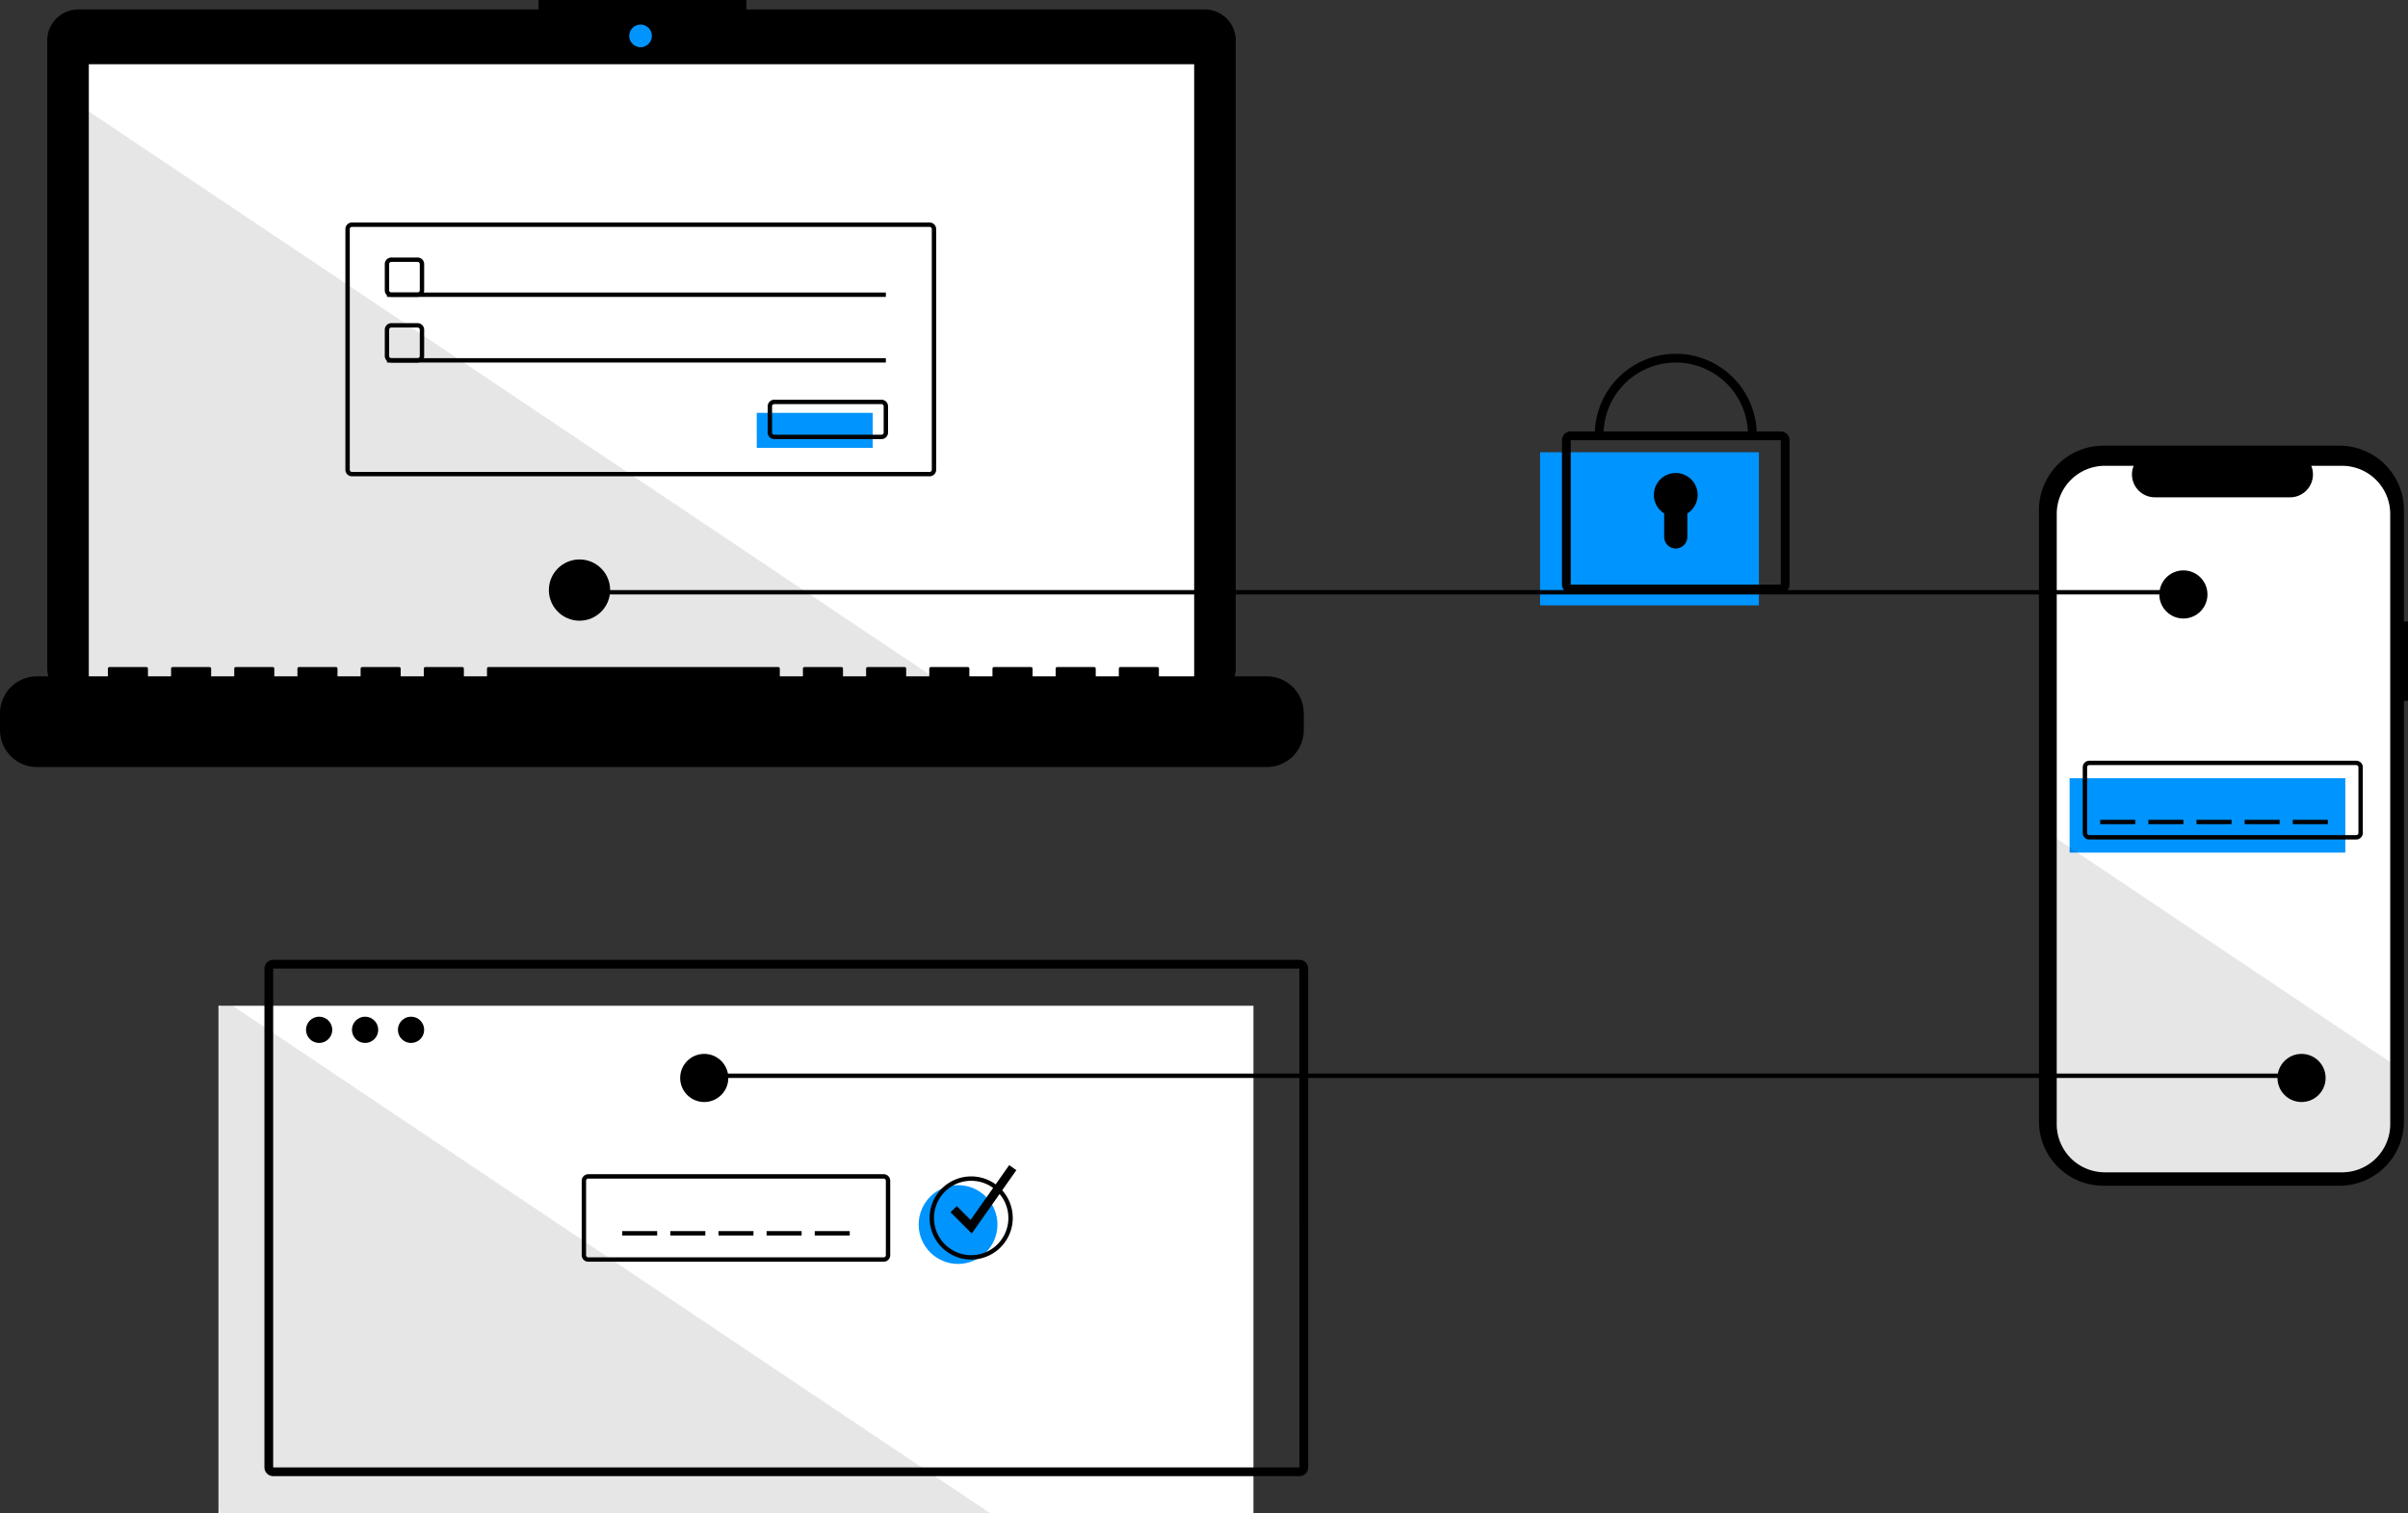 <svg id="a3a44bd2-1d5c-46a0-ab88-fbd2ff893ca0" data-name="Layer 1" xmlns="http://www.w3.org/2000/svg" width="1100.501"
    height="691.707" viewBox="0 0 1100.501 691.707">
    <rect x="0" y="0" width="1100.501" height="691.707" fill="#333333" stroke="none"/>
    <title>two_factor_authentication</title>
    <path
        d="M1150.25,388.237h-1.859V337.322a29.468,29.468,0,0,0-29.469-29.469H1011.052a29.468,29.468,0,0,0-29.469,29.469V616.648a29.469,29.469,0,0,0,29.469,29.469h107.871a29.469,29.469,0,0,0,29.469-29.469V424.48h1.859Z"
        transform="translate(-49.75 -104.147)" fill="black" />
    <path
        d="M1142.121,339.053v278.92a22.011,22.011,0,0,1-22.01,22.01h-108.39a22.002,22.002,0,0,1-22-22.01v-278.92a22,22,0,0,1,22-22h13.15a10.461,10.461,0,0,0,9.68,14.4h61.8a10.44,10.44,0,0,0,9.68-14.4H1120.111A22.009,22.009,0,0,1,1142.121,339.053Z"
        transform="translate(-49.75 -104.147)" fill="white" />
    <rect x="945.851" y="355.707" width="126" height="34" fill="#0094ff" />
    <path
        d="M1126.601,487.853h-122a3.003,3.003,0,0,1-3-3v-30a3.003,3.003,0,0,1,3-3h122a3.003,3.003,0,0,1,3,3v30A3.003,3.003,0,0,1,1126.601,487.853Zm-122-34a1.001,1.001,0,0,0-1,1v30a1.001,1.001,0,0,0,1,1h122a1.001,1.001,0,0,0,1-1v-30a1.001,1.001,0,0,0-1-1Z"
        transform="translate(-49.75 -104.147)" fill="black" />
    <rect x="959.851" y="374.707" width="16" height="2" fill="black" />
    <rect x="981.851" y="374.707" width="16" height="2" fill="black" />
    <rect x="1003.851" y="374.707" width="16" height="2" fill="black" />
    <rect x="1025.851" y="374.707" width="16" height="2" fill="black" />
    <rect x="1047.851" y="374.707" width="16" height="2" fill="black" />
    <path
        d="M1142.121,589.613v28.36a22.011,22.011,0,0,1-22.01,22.01h-108.39a22.002,22.002,0,0,1-22-22.01v-130.46Z"
        transform="translate(-49.75 -104.147)" opacity="0.1" />
    <rect x="99.851" y="459.707" width="473" height="232" fill="white" />
    <path d="M502.351,795.853H151.601a2.006,2.006,0,0,1-2-2v-228a2.006,2.006,0,0,1,2-2h4.44Z"
        transform="translate(-49.75 -104.147)" opacity="0.1" />
    <rect x="318.851" y="490.707" width="733" height="2" fill="black" />
    <path
        d="M600.343,108.464H390.853v-4.318H295.862v4.318H85.509a14.17,14.17,0,0,0-14.17,14.17V409.491a14.17,14.17,0,0,0,14.17,14.17H600.343a14.17,14.17,0,0,0,14.17-14.17V122.635A14.17,14.17,0,0,0,600.343,108.464Z"
        transform="translate(-49.75 -104.147)" fill="black" />
    <rect x="40.591" y="29.357" width="505.17" height="284.98" fill="white" />
    <circle cx="292.744" cy="16.407" r="5.181" fill="#0094ff" />
    <path
        d="M240.601,239.853h-12a3.003,3.003,0,0,1-3-3v-12a3.003,3.003,0,0,1,3-3h12a3.003,3.003,0,0,1,3,3v12A3.003,3.003,0,0,1,240.601,239.853Zm-12-16a1.001,1.001,0,0,0-1,1v12a1.001,1.001,0,0,0,1,1h12a1.001,1.001,0,0,0,1-1v-12a1.001,1.001,0,0,0-1-1Z"
        transform="translate(-49.75 -104.147)" fill="black" />
    <rect x="176.851" y="133.707" width="228" height="2" fill="black" />
    <rect x="345.851" y="188.707" width="53" height="16" fill="#0094ff" />
    <path
        d="M452.601,304.853h-49a3.003,3.003,0,0,1-3-3v-12a3.003,3.003,0,0,1,3-3h49a3.003,3.003,0,0,1,3,3v12A3.003,3.003,0,0,1,452.601,304.853Zm-49-16a1.001,1.001,0,0,0-1,1v12a1.001,1.001,0,0,0,1,1h49a1.001,1.001,0,0,0,1-1v-12a1.001,1.001,0,0,0-1-1Z"
        transform="translate(-49.75 -104.147)" fill="black" />
    <rect x="703.851" y="206.707" width="100" height="70" fill="#0094ff" />
    <path
        d="M863.601,375.353h-96a4.004,4.004,0,0,1-4-4v-66a4.004,4.004,0,0,1,4-4h96a4.004,4.004,0,0,1,4,4v66A4.004,4.004,0,0,1,863.601,375.353Zm-96-70v66H863.604l-.003-66Z"
        transform="translate(-49.75 -104.147)" fill="black" />
    <path d="M852.601,302.853h-4a33,33,0,1,0-66,0h-4a37,37,0,1,1,74,0Z" transform="translate(-49.75 -104.147)"
        fill="black" />
    <path
        d="M825.601,330.353a10,10,0,1,0-15.294,8.473V349.559a5.294,5.294,0,0,0,5.294,5.294h0a5.294,5.294,0,0,0,5.294-5.294V338.826A9.983,9.983,0,0,0,825.601,330.353Z"
        transform="translate(-49.75 -104.147)" fill="black" />
    <rect x="284.351" y="562.707" width="16" height="2" fill="black" />
    <rect x="306.351" y="562.707" width="16" height="2" fill="black" />
    <rect x="328.351" y="562.707" width="16" height="2" fill="black" />
    <rect x="350.351" y="562.707" width="16" height="2" fill="black" />
    <rect x="372.351" y="562.707" width="16" height="2" fill="black" />
    <path
        d="M643.601,778.854H174.601a4.004,4.004,0,0,1-4-4v-228a4.004,4.004,0,0,1,4-4H643.601a4.004,4.004,0,0,1,4,4v228A4.004,4.004,0,0,1,643.601,778.854Zm-469-232v228H643.604l-.003-228Z"
        transform="translate(-49.75 -104.147)" fill="black" />
    <circle cx="145.851" cy="470.707" r="6" fill="black" />
    <circle cx="166.851" cy="470.707" r="6" fill="black" />
    <circle cx="187.851" cy="470.707" r="6" fill="black" />
    <path
        d="M453.601,680.853h-135a3.003,3.003,0,0,1-3-3v-34a3.003,3.003,0,0,1,3-3h135a3.003,3.003,0,0,1,3,3v34A3.003,3.003,0,0,1,453.601,680.853Zm-135-38a1.001,1.001,0,0,0-1,1v34a1.001,1.001,0,0,0,1,1h135a1.001,1.001,0,0,0,1-1v-34a1.001,1.001,0,0,0-1-1Z"
        transform="translate(-49.75 -104.147)" fill="black" />
    <circle cx="437.851" cy="559.707" r="18" fill="#0094ff" />
    <path
        d="M493.601,679.853a19,19,0,1,1,19-19A19.022,19.022,0,0,1,493.601,679.853Zm0-36a17,17,0,1,0,17,17A17.019,17.019,0,0,0,493.601,643.853Z"
        transform="translate(-49.75 -104.147)" fill="black" />
    <polygon
        points="444.118 563.803 434.437 554.121 437.265 551.293 443.584 557.611 461.216 532.555 464.487 534.858 444.118 563.803"
        fill="black" />
    <polygon points="433.761 314.337 40.591 314.337 40.591 50.947 433.761 314.337" opacity="0.1" />
    <path
        d="M628.697,413.298H579.395v-3.552a.704.704,0,0,0-.704-.704H561.787a.704.704,0,0,0-.704.704v3.552H550.518v-3.552a.704.704,0,0,0-.704-.704H532.91a.704.704,0,0,0-.704.704v3.552H521.641v-3.552a.704.704,0,0,0-.704-.704H504.033a.704.704,0,0,0-.704.704v3.552H492.764v-3.552a.704.704,0,0,0-.704-.704H475.157a.704.704,0,0,0-.704.704v3.552H463.887v-3.552a.704.704,0,0,0-.704-.704H446.28a.704.704,0,0,0-.704.704v3.552H435.01v-3.552a.704.704,0,0,0-.704-.704H417.403a.704.704,0,0,0-.704.704v3.552H406.134v-3.552a.704.704,0,0,0-.704-.704H273.018a.704.704,0,0,0-.704.704v3.552H261.749v-3.552a.704.704,0,0,0-.704-.704H244.141a.704.704,0,0,0-.704.704v3.552H232.872v-3.552a.704.704,0,0,0-.704-.704H215.264a.704.704,0,0,0-.704.704v3.552H203.995v-3.552a.704.704,0,0,0-.704-.704H186.387a.704.704,0,0,0-.704.704v3.552H175.118v-3.552a.704.704,0,0,0-.704-.704H157.51a.704.704,0,0,0-.704.704v3.552H146.241v-3.552a.704.704,0,0,0-.704-.704H128.633a.704.704,0,0,0-.704.704v3.552H117.364v-3.552a.704.704,0,0,0-.704-.704H99.756a.704.704,0,0,0-.704.704v3.552H66.653A16.904,16.904,0,0,0,49.75,430.202v7.643a16.904,16.904,0,0,0,16.904,16.904H628.697A16.904,16.904,0,0,0,645.601,437.845V430.202A16.904,16.904,0,0,0,628.697,413.298Z"
        transform="translate(-49.75 -104.147)" fill="black" />
    <path
        d="M474.601,321.853h-264a3.003,3.003,0,0,1-3-3v-110a3.003,3.003,0,0,1,3-3h264a3.003,3.003,0,0,1,3,3v110A3.003,3.003,0,0,1,474.601,321.853Zm-264-114a1.001,1.001,0,0,0-1,1v110a1.001,1.001,0,0,0,1,1h264a1.001,1.001,0,0,0,1-1v-110a1.001,1.001,0,0,0-1-1Z"
        transform="translate(-49.75 -104.147)" fill="black" />
    <path
        d="M240.601,269.853h-12a3.003,3.003,0,0,1-3-3v-12a3.003,3.003,0,0,1,3-3h12a3.003,3.003,0,0,1,3,3v12A3.003,3.003,0,0,1,240.601,269.853Zm-12-16a1.001,1.001,0,0,0-1,1v12a1.001,1.001,0,0,0,1,1h12a1.001,1.001,0,0,0,1-1v-12a1.001,1.001,0,0,0-1-1Z"
        transform="translate(-49.75 -104.147)" fill="black" />
    <rect x="176.851" y="163.707" width="228" height="2" fill="black" />
    <rect x="264.851" y="269.707" width="733" height="2" fill="black" />
    <circle cx="264.851" cy="269.707" r="14" fill="black" />
    <circle cx="997.851" cy="271.707" r="11" fill="black" />
    <circle cx="1051.851" cy="492.707" r="11" fill="black" />
    <circle cx="321.851" cy="492.707" r="11" fill="black" />
</svg>